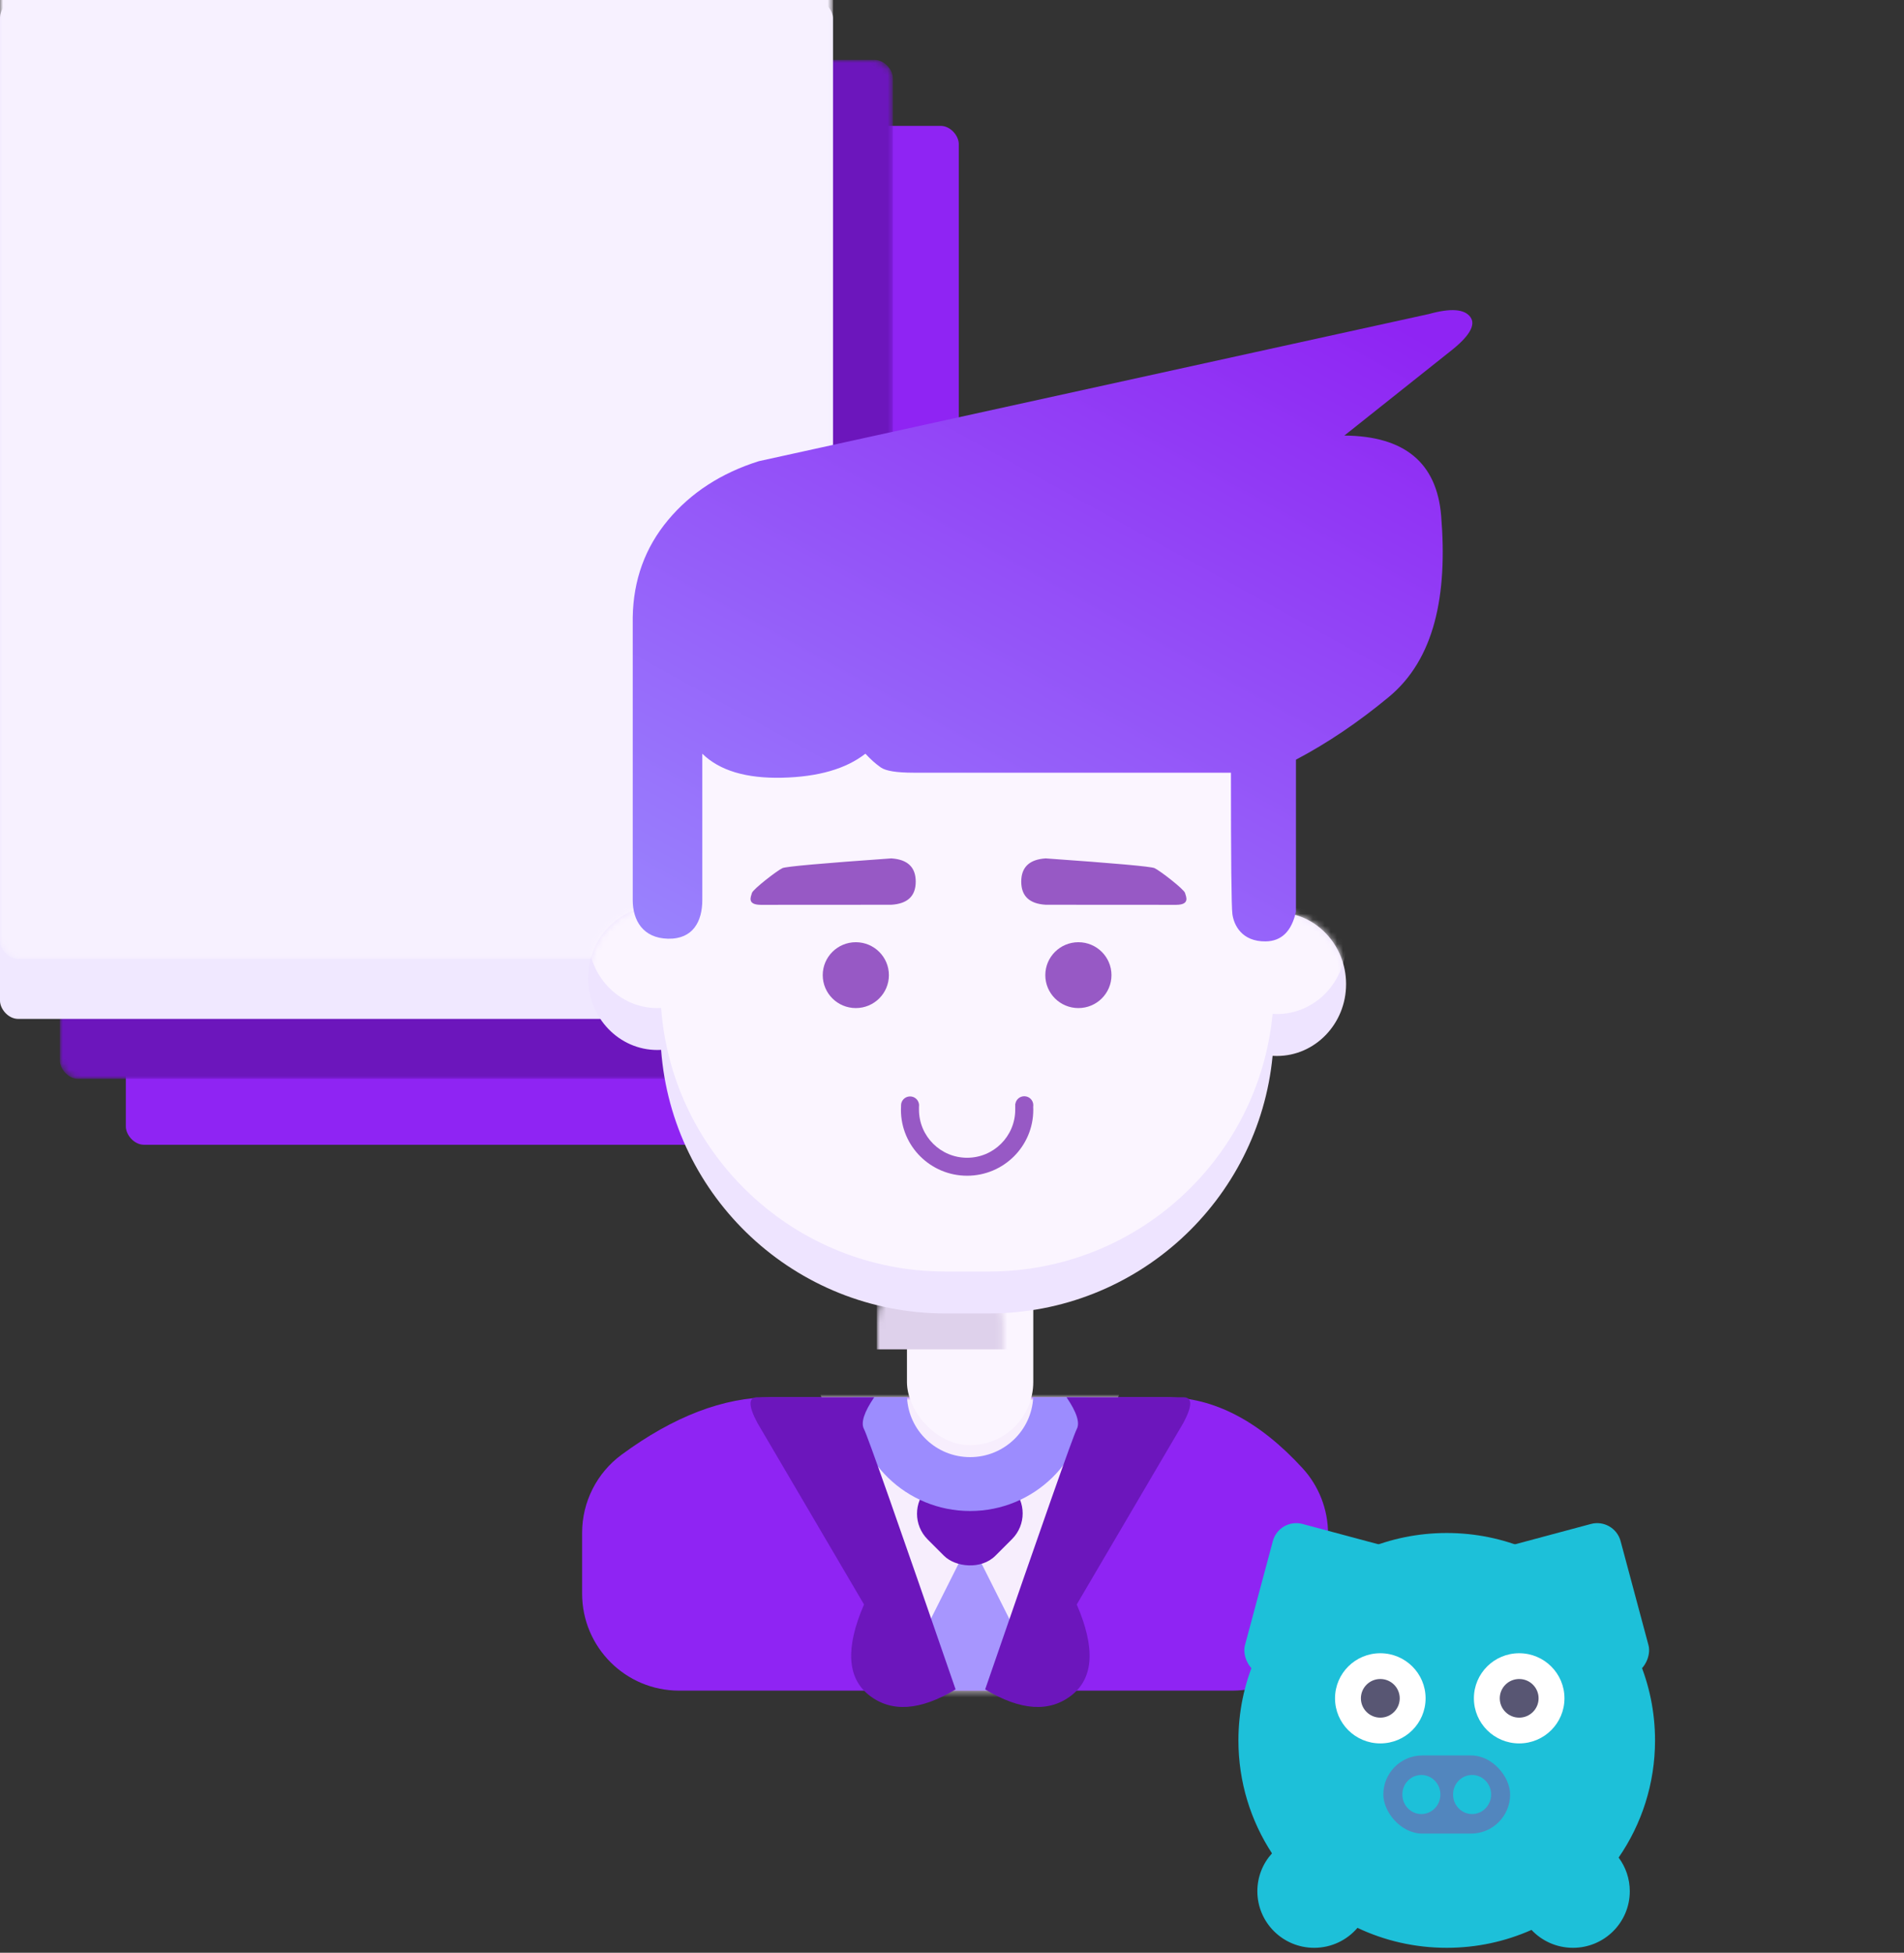 <svg width="314px" height="322px" viewBox="0 0 314 322" version="1.1" xmlns="http://www.w3.org/2000/svg" xmlns:xlink="http://www.w3.org/1999/xlink">
    <rect x="0" y="0" width="314" height="322" fill="#333333" stroke="none"/>
    <defs>
        <rect id="path-1" x="0" y="0" width="137.365" height="168.011" rx="3"></rect>
        <rect id="path-3" x="0" y="0" width="137.365" height="168.011" rx="3"></rect>
        <path d="M6.518,9.464 C15.094,3.155 23.336,0 31.244,0 C46.082,0 82.176,1.57138784e-12 96.295,0 C104.151,-8.74297831e-13 111.654,3.897 118.804,11.69 L118.804,11.69 C121.512,14.642 123.014,18.502 123.014,22.507 L123.014,32.581 L123.014,32.581 C123.014,41.305 115.942,48.377 107.218,48.377 L16,48.377 L16,48.377 C7.163,48.377 2.62715814e-06,41.214 2.62715814e-06,32.377 L2.62715815e-06,22.352 L2.46941879e-06,22.352 C2.46941879e-06,17.264 2.42,12.48 6.518,9.464 Z" id="path-5"></path>
        <rect id="path-7" x="0" y="0" width="20.833" height="35.542" rx="10.417"></rect>
        <path d="M11.905,57.274 C11.74,57.267 11.575,57.263 11.409,57.263 C5.108,57.263 0,62.567 0,69.11 C0,75.654 5.108,80.958 11.409,80.958 C11.619,80.958 11.828,80.952 12.036,80.94 C13.847,105.243 34.139,124.399 58.905,124.399 L66.094,124.399 C90.525,124.399 110.603,105.758 112.879,81.923 C113.114,81.938 113.351,81.945 113.59,81.945 C119.891,81.945 124.998,76.641 124.998,70.098 C124.998,63.554 119.891,58.25 113.59,58.25 C113.424,58.25 113.258,58.254 113.094,58.261 L113.094,47 C113.094,21.043 92.051,-4.76829395e-15 66.094,0 L58.905,0 L58.905,0 C32.947,4.76829395e-15 11.905,21.043 11.905,47 L11.905,47 L11.905,57.274 Z" id="path-9"></path>
        <linearGradient x1="87.177%" y1="0%" x2="4.015%" y2="112.879%" id="linearGradient-11">
            <stop stop-color="#8F24F3" offset="0%"></stop>
            <stop stop-color="#9A8AFE" offset="100%"></stop>
        </linearGradient>
        <rect id="path-12" x="0" y="0" width="50.596" height="32.75" rx="3"></rect>
    </defs>
    <g id="Page-3" stroke="none" stroke-width="1" fill="none" fill-rule="evenodd">
        <g id="icon2" transform="translate(-25, 0)">
            <g id="main_obj" transform="translate(25, 0)">
                <g id="list">
                    <g id="bg_back" transform="translate(20.753, 20.754)">
                        <mask id="mask-2" fill="white">
                            <use xlink:href="#path-1"></use>
                        </mask>
                        <use id="Mask" fill="#8F24F3" xlink:href="#path-1"></use>
                        <rect id="Rectangle-68-Copy" fill="#6C16BC" mask="url(#mask-2)" x="-10.871" y="-10.871" width="137.365" height="168.011" rx="3"></rect>
                    </g>
                    <g id="bg_front">
                        <mask id="mask-4" fill="white">
                            <use xlink:href="#path-3"></use>
                        </mask>
                        <use id="Mask" fill="#F0E8FF" xlink:href="#path-3"></use>
                        <rect id="Rectangle-68-Copy" fill="#F7F1FF" mask="url(#mask-4)" x="0" y="-9.883" width="137.365" height="168.011" rx="3"></rect>
                    </g>
                    <g id="line1" opacity="0" transform="translate(18.776, 20.754)">
                        <rect id="Rectangle-68" fill="#8F24F3" x="41.506" y="6.918" width="57.318" height="7.906" rx="3.953"></rect>
                        <rect id="Rectangle-68-Copy-2" fill="#8F24F3" x="41.506" y="17.789" width="36.565" height="7.906" rx="3.953"></rect>
                        <ellipse id="Oval-27-Copy" fill="#D7CAFB" cx="15.812" cy="19.766" rx="15.812" ry="15.813"></ellipse>
                        <ellipse id="Oval-27" fill="#6C16BC" cx="15.812" cy="15.813" rx="15.812" ry="15.813"></ellipse>
                        <g id="Group-28" transform="translate(15.688, 14.841) rotate(-315) translate(-15.688, -14.841) translate(10.188, 6.341)" fill="#FFFFFF">
                            <rect id="Rectangle-69" x="0" y="13.836" width="10.871" height="2.965" rx="1.482"></rect>
                            <rect id="Rectangle-69-Copy" transform="translate(9.388, 8.401) rotate(-90) translate(-9.388, -8.401) " x="0.988" y="6.918" width="16.8" height="2.965" rx="1.482"></rect>
                        </g>
                    </g>
                    <g id="line2" opacity="0" transform="translate(18.776, 62.263)">
                        <rect id="Rectangle-68" fill="#8F24F3" x="41.506" y="6.918" width="57.318" height="7.906" rx="3.953"></rect>
                        <rect id="Rectangle-68-Copy-2" fill="#8F24F3" x="41.506" y="17.789" width="36.565" height="7.906" rx="3.953"></rect>
                        <ellipse id="Oval-27-Copy" fill="#D7CAFB" cx="15.812" cy="19.766" rx="15.812" ry="15.813"></ellipse>
                        <ellipse id="Oval-27" fill="#6C16BC" cx="15.812" cy="15.813" rx="15.812" ry="15.813"></ellipse>
                        <g id="Group-28" transform="translate(15.688, 14.841) rotate(-315) translate(-15.688, -14.841) translate(10.188, 6.341)" fill="#FFFFFF">
                            <rect id="Rectangle-69" x="0" y="13.836" width="10.871" height="2.965" rx="1.482"></rect>
                            <rect id="Rectangle-69-Copy" transform="translate(9.388, 8.401) rotate(-90) translate(-9.388, -8.401) " x="0.988" y="6.918" width="16.8" height="2.965" rx="1.482"></rect>
                        </g>
                    </g>
                    <g id="line3" opacity="0" transform="translate(18.776, 101.795)">
                        <rect id="Rectangle-68" fill="#8F24F3" x="41.506" y="6.918" width="57.318" height="7.906" rx="3.953"></rect>
                        <rect id="Rectangle-68-Copy-2" fill="#8F24F3" x="41.506" y="17.789" width="36.565" height="7.906" rx="3.953"></rect>
                        <ellipse id="Oval-27-Copy" fill="#D7CAFB" cx="15.812" cy="19.766" rx="15.812" ry="15.813"></ellipse>
                        <ellipse id="Oval-27" fill="#6C16BC" cx="15.812" cy="15.813" rx="15.812" ry="15.813"></ellipse>
                        <g id="Group-28" transform="translate(15.688, 14.841) rotate(-315) translate(-15.688, -14.841) translate(10.188, 6.341)" fill="#FFFFFF">
                            <rect id="Rectangle-69" x="0" y="13.836" width="10.871" height="2.965" rx="1.482"></rect>
                            <rect id="Rectangle-69-Copy" transform="translate(9.388, 8.401) rotate(-90) translate(-9.388, -8.401) " x="0.988" y="6.918" width="16.8" height="2.965" rx="1.482"></rect>
                        </g>
                    </g>
                </g>
                <g id="man" transform="translate(96, 50.713)">
                    <g id="Path-51" transform="translate(0, 179.687)">
                        <mask id="mask-6" fill="white">
                            <use xlink:href="#path-5"></use>
                        </mask>
                        <use id="Mask" fill="#8F24F3" xlink:href="#path-5"></use>
                        <polygon fill="#F7EEFD" mask="url(#mask-6)" points="39.081 -0.993 61.754 56.303 67.896 56.303 89.183 -2.184"></polygon>
                    </g>
                    <polygon id="Path-52" fill="#A796FE" points="51.587 228.033 63.98 203.351 76.388 228.033"></polygon>
                    <rect id="Rectangle-60" fill="#6C16BC" transform="translate(63.942, 198.863) rotate(-45) translate(-63.942, -198.863) " x="56.005" y="190.965" width="15.873" height="15.797" rx="6"></rect>
                    <path d="M44.649,179.687 C44.912,190.092 53.469,198.445 63.987,198.445 C74.505,198.445 83.063,190.092 83.326,179.687 L74.392,179.687 C74.133,185.183 69.574,189.56 63.987,189.56 C58.401,189.56 53.841,185.183 53.582,179.687 L44.649,179.687 Z" id="Combined-Shape" fill="#9C8CFE"></path>
                    <path d="M48.175,179.687 C46.492,182.149 45.931,183.903 46.492,184.949 C47.053,185.996 52.087,200.299 61.594,227.86 C55.765,231.368 51.018,231.694 47.353,228.837 C43.688,225.981 43.401,220.987 46.492,213.856 L28.891,183.887 C27.406,181.087 27.406,179.687 28.891,179.687 C30.376,179.687 36.804,179.687 48.175,179.687 Z" id="Path-50" fill="#6C16BC"></path>
                    <path d="M86.865,179.687 C85.182,182.149 84.621,183.903 85.182,184.949 C85.743,185.996 90.777,200.299 100.284,227.86 C94.455,231.368 89.708,231.694 86.043,228.837 C82.378,225.981 82.091,220.987 85.182,213.856 L67.581,183.887 C66.096,181.087 66.096,179.687 67.581,179.687 C69.066,179.687 75.494,179.687 86.865,179.687 Z" id="Path-50-Copy" fill="#6C16BC" transform="translate(83.376, 205.224) scale(-1, 1) translate(-83.376, -205.224) "></path>
                    <g id="Rectangle-57" transform="translate(53.571, 152.043)">
                        <mask id="mask-8" fill="white">
                            <use xlink:href="#path-7"></use>
                        </mask>
                        <use id="Mask" fill="#FBF5FF" xlink:href="#path-7"></use>
                        <rect fill="#DED1EB" mask="url(#mask-8)" x="-4.96" y="4.936" width="28.769" height="14.809"></rect>
                    </g>
                    <g id="Combined-Shape-Copy-6" transform="translate(0.992, 41.466)">
                        <mask id="mask-10" fill="white">
                            <use xlink:href="#path-9"></use>
                        </mask>
                        <use id="Mask" fill="#EEE4FF" xlink:href="#path-9"></use>
                        <path d="M11.905,50.363 C11.74,50.356 11.575,50.352 11.409,50.352 C5.108,50.352 0,55.656 0,62.199 C0,68.743 5.108,74.047 11.409,74.047 C11.619,74.047 11.828,74.041 12.036,74.029 C13.847,98.332 34.139,117.488 58.905,117.488 L66.094,117.488 C90.525,117.488 110.603,98.846 112.879,75.011 C113.114,75.026 113.351,75.034 113.59,75.034 C119.891,75.034 124.998,69.73 124.998,63.187 C124.998,56.643 119.891,51.339 113.59,51.339 C113.424,51.339 113.258,51.343 113.094,51.35 L113.094,40.089 C113.094,14.132 92.051,-6.911 66.094,-6.911 L58.905,-6.911 L58.905,-6.911 C32.947,-6.911 11.905,14.132 11.905,40.089 L11.905,40.089 L11.905,50.363 Z" fill="#FBF5FF" mask="url(#mask-10)"></path>
                    </g>
                    <path d="M19.822,73.567 C19.824,87.338 19.824,95.385 19.822,97.708 C19.818,101.192 18.304,104.168 14.158,104.075 C10.013,103.983 8.347,101.02 8.347,97.708 C8.347,95.5 8.347,79.957 8.347,51.078 C8.446,44.928 10.383,39.588 14.158,35.06 C17.934,30.532 22.931,27.289 29.151,25.331 L139.683,1.06 C143.242,0.07 145.508,0.236 146.481,1.556 C147.454,2.876 146.295,4.807 143.004,7.351 L125.704,21.11 C135.63,21.18 140.953,25.593 141.671,34.351 C142.75,47.487 140.565,57.981 133.038,64.216 C128.019,68.373 122.915,71.819 117.723,74.554 L117.723,99.619 C117.006,102.855 115.338,104.487 112.718,104.517 C108.789,104.561 107.479,101.823 107.24,100.002 C107.081,98.789 107.002,91.021 107.002,76.7 L54.619,76.7 C51.883,76.7 50.101,76.415 49.276,75.845 C48.45,75.275 47.597,74.516 46.718,73.567 C43.513,76.069 38.938,77.39 32.992,77.528 C27.045,77.666 22.655,76.346 19.822,73.567 Z" id="Path-47" fill="url(#linearGradient-11)"></path>
                    <path d="" id="Path-48" stroke="#979797"></path>
                    <path d="M50.983,90.831 C39.602,91.634 33.62,92.169 33.037,92.436 C32.163,92.837 28.189,95.903 28.009,96.529 C27.829,97.155 27.152,98.476 29.467,98.489 C31.011,98.497 38.183,98.493 50.983,98.476 C53.673,98.316 55.018,97.044 55.018,94.662 C55.018,92.279 53.673,91.002 50.983,90.831 Z" id="Path-49" fill="#9759C5"></path>
                    <path d="M95.625,90.831 C84.244,91.634 78.262,92.169 77.679,92.436 C76.805,92.837 72.831,95.903 72.651,96.529 C72.471,97.155 71.794,98.476 74.11,98.489 C75.653,98.497 82.825,98.493 95.625,98.476 C98.315,98.316 99.66,97.044 99.66,94.662 C99.66,92.279 98.315,91.002 95.625,90.831 Z" id="Path-49-Copy" fill="#9759C5" transform="translate(86.04, 94.662) scale(-1, 1) translate(-86.04, -94.662) "></path>
                    <ellipse id="Oval-18" fill="#9759C5" cx="45.138" cy="110.083" rx="5.456" ry="5.43"></ellipse>
                    <ellipse id="Oval-18-Copy" fill="#9759C5" cx="81.844" cy="110.083" rx="5.456" ry="5.43"></ellipse>
                    <g id="Group-20" transform="translate(52.528, 129.841)" fill="#9759C5">
                        <path d="M0.07,1.814 C0.057,2.027 0.051,2.241 0.051,2.456 C0.051,8.454 4.937,13.316 10.963,13.316 C16.99,13.316 21.876,8.454 21.876,2.456 C21.876,2.277 21.872,2.099 21.863,1.923 C21.875,1.847 21.881,1.77 21.881,1.691 C21.881,0.873 21.215,0.21 20.393,0.21 C19.647,0.21 19.029,0.756 18.922,1.469 L18.9,1.469 C18.9,1.482 18.9,1.494 18.9,1.507 L18.9,2.418 C18.9,6.801 15.347,10.355 10.963,10.355 C6.58,10.355 3.027,6.801 3.027,2.418 L3.027,1.939 C3.037,1.868 3.043,1.795 3.043,1.722 C3.043,1.648 3.037,1.575 3.027,1.505 C3.027,1.493 3.027,1.481 3.027,1.469 L3.021,1.469 C2.901,0.771 2.29,0.241 1.555,0.241 C0.733,0.241 0.067,0.904 0.067,1.722 C0.067,1.753 0.068,1.784 0.07,1.814 Z" id="Combined-Shape"></path>
                    </g>
                </g>
                <g id="money" transform="translate(221.176, 193.461)" fill="#FBDF3E">
                    <ellipse opacity="0" id="coin3" cx="16.471" cy="0" rx="10.824" ry="10.8"></ellipse>
                    <ellipse opacity="0" id="coin2" cx="6.588" cy="0" rx="6.588" ry="6.574"></ellipse>
                    <ellipse opacity="0" id="coin1" cx="17.412" cy="0" rx="4.235" ry="4.226"></ellipse>
                </g>
                <g id="pig_group" transform="translate(167, 248)">
                    <g id="ccards-keeper" transform="translate(40, 11.93)">
                        <g id="ccards" transform="translate(0, 0.802)">
                            <g id="Rectangle-67" transform="translate(30.637, 26.916) rotate(29) translate(-30.637, -26.916) translate(5.137, 10.416)">
                                <mask id="mask-13" fill="white">
                                    <use xlink:href="#path-12"></use>
                                </mask>
                                <use id="Mask" fill="#FAD06A" xlink:href="#path-12"></use>
                                <rect fill="#DCAE41" mask="url(#mask-13)" x="-2.3" y="6.776" width="56.346" height="5.647"></rect>
                            </g>
                            <g id="Group-22" transform="translate(4.912, 20.673)">
                                <rect id="Rectangle-62" fill="#FA6BAB" x="0" y="0" width="50.596" height="32.75" rx="4"></rect>
                                <rect id="Rectangle-65" fill="#DC4A8B" x="6.899" y="21.457" width="10.349" height="3.388" rx="1.694"></rect>
                                <rect id="Rectangle-65-Copy" fill="#DC4A8B" x="20.698" y="21.457" width="10.349" height="3.388" rx="1.694"></rect>
                                <rect id="Rectangle-63" fill="#CC3478" x="6.899" y="6.776" width="10.349" height="10.164" rx="2"></rect>
                            </g>
                        </g>
                    </g>
                    <g id="dollars" opacity="0" transform="translate(106.489, 37.923) rotate(6) translate(-106.489, -37.923) translate(62.989, 4.923)">
                        <g id="dollar1" transform="translate(51.091, 46.005) rotate(-6) translate(-51.091, -46.005) translate(19.591, 30.005)">
                            <rect id="Rectangle-66" fill="#31A311" x="0" y="0" width="62.129" height="31.498"></rect>
                            <path d="M8.028,2.333 L54.101,2.333 C54.084,2.525 54.075,2.72 54.075,2.917 C54.075,6.264 56.602,9.012 59.828,9.307 L59.828,23.358 C56.792,23.636 54.374,26.087 54.101,29.165 L8.028,29.165 C7.754,26.087 5.337,23.636 2.301,23.358 L2.301,9.307 C5.526,9.012 8.054,6.264 8.054,2.917 C8.054,2.72 8.045,2.525 8.028,2.333 Z M45.446,19.832 C47.67,19.832 49.473,18.004 49.473,15.749 C49.473,13.494 47.67,11.666 45.446,11.666 C43.222,11.666 41.419,13.494 41.419,15.749 C41.419,18.004 43.222,19.832 45.446,19.832 Z" id="Combined-Shape" fill="#7FD866"></path>
                        </g>
                        <g id="dollar2" transform="translate(51.474, 38.674) rotate(-15) translate(-51.474, -38.674) translate(19.974, 22.674)">
                            <rect id="Rectangle-66" fill="#31A311" x="0" y="0" width="62.129" height="31.498"></rect>
                            <path d="M8.028,2.333 L54.101,2.333 C54.084,2.525 54.075,2.72 54.075,2.917 C54.075,6.264 56.602,9.012 59.828,9.307 L59.828,23.358 C56.792,23.636 54.374,26.087 54.101,29.165 L8.028,29.165 C7.754,26.087 5.337,23.636 2.301,23.358 L2.301,9.307 C5.526,9.012 8.054,6.264 8.054,2.917 C8.054,2.72 8.045,2.525 8.028,2.333 Z M45.446,19.832 C47.67,19.832 49.473,18.004 49.473,15.749 C49.473,13.494 47.67,11.666 45.446,11.666 C43.222,11.666 41.419,13.494 41.419,15.749 C41.419,18.004 43.222,19.832 45.446,19.832 Z" id="Combined-Shape" fill="#7FD866"></path>
                        </g>
                        <g id="dollar3" transform="translate(35.129, 33.403) rotate(-40) translate(-35.129, -33.403) translate(3.629, 17.403)">
                          <g id="dollar3_inner">
                            <rect id="Rectangle-66" fill="#31A311" x="0" y="0" width="62.129" height="31.498"></rect>
                            <path d="M8.028,2.333 L54.101,2.333 C54.084,2.525 54.075,2.72 54.075,2.917 C54.075,6.264 56.602,9.012 59.828,9.307 L59.828,23.358 C56.792,23.636 54.374,26.087 54.101,29.165 L8.028,29.165 C7.754,26.087 5.337,23.636 2.301,23.358 L2.301,9.307 C5.526,9.012 8.054,6.264 8.054,2.917 C8.054,2.72 8.045,2.525 8.028,2.333 Z M45.446,19.832 C47.67,19.832 49.473,18.004 49.473,15.749 C49.473,13.494 47.67,11.666 45.446,11.666 C43.222,11.666 41.419,13.494 41.419,15.749 C41.419,18.004 43.222,19.832 45.446,19.832 Z" id="Combined-Shape" fill="#7FD866"></path>
                          </g>
                        </g>
                    </g>
                    <g id="pig_head" transform="translate(37.235, 1.809)">
                        <rect id="Rectangle-70" fill="#1DC0D9" transform="translate(14.438, 15.861) rotate(15) translate(-14.438, -15.861) " x="2.987" y="2.974" width="22.902" height="25.774" rx="4"></rect>
                        <rect id="Rectangle-70-Copy" fill="#1DC0D9" transform="translate(54.268, 15.861) scale(-1, 1) rotate(15) translate(-54.268, -15.861) " x="42.817" y="2.974" width="22.902" height="25.774" rx="4"></rect>
                        <path d="M48.335,68.422 C44.063,70.319 39.332,71.374 34.353,71.374 C29.085,71.374 24.095,70.194 19.634,68.084 C17.915,70.097 15.353,71.374 12.492,71.374 C7.318,71.374 3.123,67.198 3.123,62.047 C3.123,59.643 4.036,57.452 5.536,55.798 C2.034,50.44 0,44.043 0,37.174 C0,18.286 15.38,2.974 34.353,2.974 C53.326,2.974 68.706,18.286 68.706,37.174 C68.706,44.344 66.49,50.998 62.702,56.495 C63.858,58.046 64.542,59.967 64.542,62.047 C64.542,67.198 60.347,71.374 55.173,71.374 C52.475,71.374 50.044,70.239 48.335,68.422 Z" id="Combined-Shape" fill="#1DC0D9"></path>
                        <g id="Group-31" transform="translate(15.932, 22.8)">
                            <ellipse id="Oval-30" fill="#FFFFFF" cx="7.468" cy="7.435" rx="7.468" ry="7.435"></ellipse>
                            <ellipse id="Oval-30-Copy" fill="#585673" cx="7.468" cy="7.435" rx="3.201" ry="3.186"></ellipse>
                        </g>
                        <g id="Group-31-Copy" transform="translate(38.834, 22.8)">
                            <ellipse id="Oval-30" fill="#FFFFFF" cx="7.468" cy="7.435" rx="7.468" ry="7.435"></ellipse>
                            <ellipse id="Oval-30-Copy" fill="#585673" cx="7.468" cy="7.435" rx="3.201" ry="3.186"></ellipse>
                        </g>
                        <g id="Group-32" transform="translate(23.898, 39.652)">
                            <rect id="Rectangle-71" fill="#5286BE" x="0" y="0" width="20.91" height="12.887" rx="6.443"></rect>
                            <ellipse id="Oval-31" fill="#1DC0D9" cx="6.273" cy="6.443" rx="3.137" ry="3.222"></ellipse>
                            <ellipse id="Oval-31-Copy" fill="#1DC0D9" cx="14.637" cy="6.443" rx="3.137" ry="3.222"></ellipse>
                        </g>
                    </g>
                </g>
            </g>
        </g>
    </g>
  <animateTransform attributeName="transform"
  type="translate"
  xlink:href="#bg_back"
  from="300 20"
  to="20.753 20.754"
  begin="0s"
  dur="0.6s"
  repeatCount="1"
/>
<animate xlink:href="#bg_back" id="list_bg_back" attributeName="opacity" from="0" to="1" dur="1s" begin="0s" />

<animateTransform id="list_bg_front" attributeName="transform"
  type="translate"
  xlink:href="#bg_front"
  from="-300 20"
  to="0 0"
  begin="0s"
  dur="0.3s"
  repeatCount="1"
/>


<animate id="anim_line_1" xlink:href="#line1" attributeName="opacity" values="0;1" dur="1s" begin="list_bg_front.end" fill="freeze" />
<animate id="anim_line_2" xlink:href="#line2" attributeName="opacity" values="0;1" dur="1s" begin="anim_line_1.end" fill="freeze" />
<animate id="anim_line_3" xlink:href="#line3" attributeName="opacity" values="0;1" dur="1s" begin="anim_line_2.end" fill="freeze" />

<animate id="coin1_opacity" xlink:href="#coin1" attributeName="opacity" values="0;1" dur="0.4s" begin="anim_line_3.end" fill="freeze" />

  <animate
    xlink:href="#coin1"
    attributeName="cy"
    from="-50"
    to="60"
    dur="2s"
    begin="coin1_opacity.end"
    repeatCount="indefinite" />

  <animate id="coin2_opacity" xlink:href="#coin2" attributeName="opacity" values="0;1" dur="0.4s" begin="5.5s" fill="freeze" />
  <animate
    xlink:href="#coin2"
    attributeName="cy"
    from="-40"
    to="60"
    dur="2.7s"
    begin="coin2_opacity.end"
    repeatCount="indefinite" />
  <animate id="coin3_opacity" xlink:href="#coin3" attributeName="opacity" values="0;1" dur="1s" begin="8.5s" fill="freeze" />
  <animate
    xlink:href="#coin3"
    attributeName="cy"
    from="-60"
    to="60"
    dur="3.8s"
    begin="coin3_opacity.end"
    repeatCount="indefinite" />

  <animateTransform id="anim_pig_head_l" attributeName="transform"
    type="translate"
    xlink:href="#pig_head"
    from="37.235, 1.809"
    to="42.235, 1.809"
    begin="coin2_opacity.end;anim_pig_head_r.end"
    dur="3s"
    fill="freeze"
  />

  <animateTransform id="anim_pig_head_r" attributeName="transform"
    type="translate"
    xlink:href="#pig_head"
    to="37.235, 1.809"
    from="42.235, 1.809"
    begin="anim_pig_head_l.end"
    dur="3s"
    fill="freeze"
  />

  <animate xlink:href="#ccards-keeper" attributeName="opacity" values="0;1" dur="1s" begin="0.5s" fill="freeze" />
<animateTransform id="ccards_anim" attributeName="transform"
    type="translate"
    xlink:href="#ccards-keeper"
    from="40, 11.93"
    to="0, 11.93"
    begin="0.5s"
    dur="0.2s"
    repeatCount="1"
    fill="freeze"
/>
  <animate xlink:href="#dollars" attributeName="opacity" values="0;1" dur="1s" begin="0.5s" fill="freeze" />

  <animateTransform id="dollars_anim" attributeName="transform"
    type="translate"
    xlink:href="#dollars"
    from="32.989, 4.923"
    to="62.989, 4.923"
    begin="0.2s"
    dur="0.5s"
    fill="freeze"
/>

  <animate id="line1_pulse" xlink:href="#line1" attributeName="opacity" values="1;0.8;1;1;1" dur="1s" begin="anim_line_3.end;line3_pulse.end" fill="freeze"/>
  <animate id="line2_pulse" xlink:href="#line2" attributeName="opacity" values="1;0.8;1;1;1" dur="1s" begin="line1_pulse.end" fill="freeze"/>
  <animate id="line3_pulse" xlink:href="#line3" attributeName="opacity" values="1;0.8;1;1;1" dur="1s" begin="line2_pulse.end" fill="freeze"/>

</svg>
